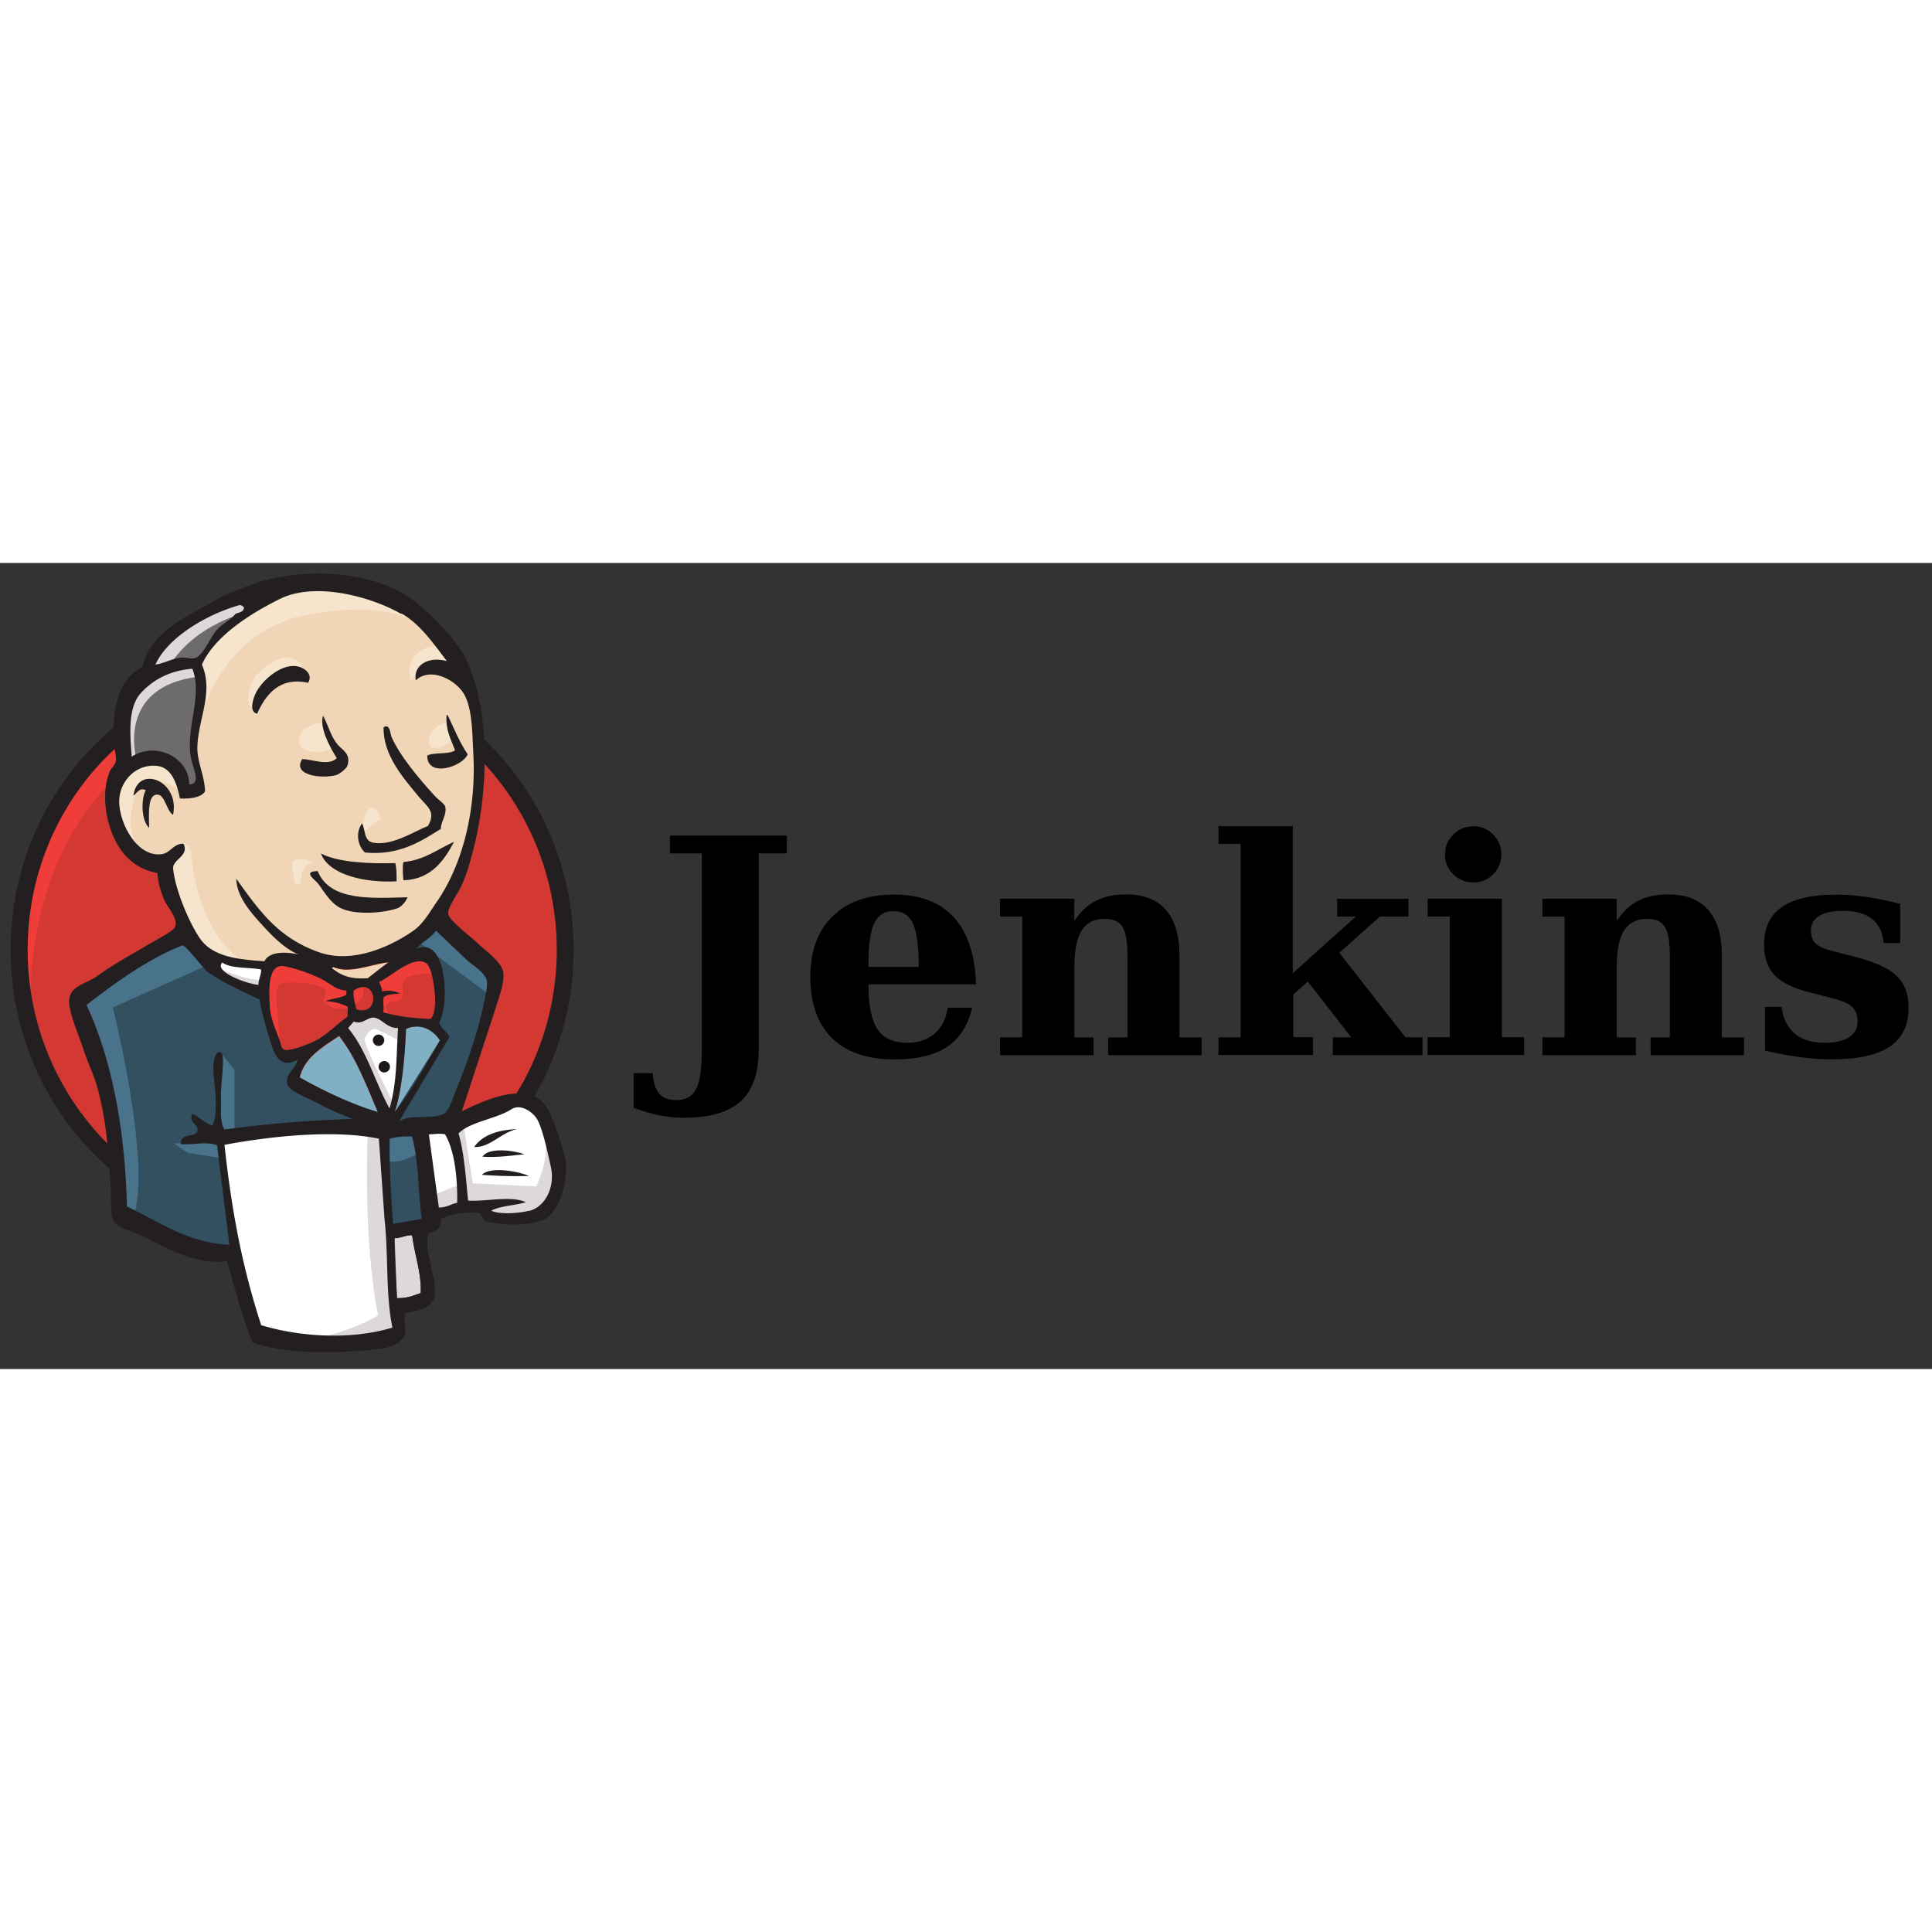 <svg xmlns="http://www.w3.org/2000/svg" xmlns:xlink="http://www.w3.org/1999/xlink" viewBox="0 0 113.25 47.25" fill="#fff" fill-rule="evenodd" stroke="#000" stroke-linecap="round" stroke-linejoin="round" width="300" height="300"><rect x="0" y="0" width="113.25" height="47.25" fill="#333333" stroke="none"/><defs><style type="text/css"></style></defs><style>.B{fill:#dcd9d8}.C{fill-rule:nonzero}.D{stroke:none}.E{fill:#d33833}.F{fill:#231f20}.G{stroke:#d33833}.H{stroke-width:.366}</style><use xlink:href="#A" x=".625" y=".625"></use><symbol id="A" overflow="visible"><g class="D"><path d="M32.507 21.987c0 9.04-7.165 16.37-16.004 16.37S.5 31.027.5 21.987s7.165-16.37 16.004-16.37 16.004 7.33 16.004 16.37" class="E"></path><g class="C"><path d="M1.152 26.052S-.007 8.97 15.724 8.482l-1.1-1.83L6.09 9.518l-2.437 2.805-2.134 4.085-1.22 4.755.366 3.17" fill="#ef3d3a"></path><path d="M5.54 10.82C2.734 13.692.996 17.66.996 22.05s1.75 8.355 4.545 11.227 6.68 4.645 10.963 4.645 8.153-1.773 10.962-4.645 4.546-6.84 4.546-11.227-1.75-8.355-4.546-11.23a15.25 15.25 0 0 0-10.962-4.645c-4.28 0-8.15 1.773-10.963 4.645zM4.83 33.97C1.845 30.917 0 26.7 0 22.047s1.845-8.87 4.83-11.922S11.94 5.18 16.5 5.18s8.688 1.89 11.67 4.944 4.83 7.27 4.83 11.922-1.845 8.87-4.83 11.922-7.11 4.958-11.67 4.958-8.69-1.905-11.673-4.958" class="F"></path></g><path d="M23.24 22.078l-2.437.366-3.293.366-2.134.063-2.072-.062-1.585-.5-1.402-1.525-1.098-3.11-.244-.67-1.463-.5-.854-1.402-.6-2 .67-1.77 1.585-.55 1.28.6.6 1.34.73-.123.244-.305-.234-1.386-.062-1.77.366-2.437-.013-1.392 1.125-1.777 1.95-1.403L17.715.68l3.78.55 3.293 2.378 1.525 2.437.975 1.77.244 4.4-.73 3.78-1.34 3.354-1.28 1.77" fill="#f0d6b7"></path><path d="M21.167 32.625l-8.73.365v1.462l.73 5.12-.366.428-6.084-2.07-.428-.73-.6-6.875-1.403-4.146-.305-.975L8.85 21.85l1.525-.6 1.34 1.646 1.16 1.038 1.34.425.6.183.73 3.17.55.67 1.402-.5-.975 1.9 5.304 2.5-.67.366" fill="#335061"></path><path d="M6.717 11.348l1.585-.55 1.28.6.6 1.34.73-.122.183-.73-.366-1.402.366-3.354L10.8 5.3 11.9 4.03l2.377-1.9-.67-.915L10.25 2.87 8.85 3.97l-.793 1.707-1.22 1.646-.366 1.95.244 2.073" fill="#6d6b6d"></path><path d="M9.217 5.615s.915-2.256 4.573-3.354.182-.793.182-.793L10.01 2.994 8.484 4.52l-.67 1.22 1.402-.123m-1.83 5.305s-1.28-4.27 3.6-4.877l-.182-.73-3.367.8-.963 3.173.244 2.073.67-.425" class="B"></path><g fill="#f7e4cd"><path d="M9.34 16.6l.8-.775s.36.043.42.47.24 4.27 2.876 6.344c.25.188-1.95-.305-1.95-.305l-1.95-3.05m11.02-3.84s.143-1.848.64-1.706.497.64.497.64-1.21.782-1.125 1.066"></path><path d="M25.618 8.677s-1.005.213-1.098 1.098 1.098.182 1.28.123m-7.56-1.17S16.9 8.9 16.9 9.765s1.525.792 1.95.428" class="C"></path><path d="M9.936 12.677s-2.317-1.402-2.562-.062-.793 2.316.366 3.72l-.793-.244-.73-1.9-.244-1.83 1.402-1.463 1.585.123.915.73.063.915m1.11-3.843s1.038-5.365 6.28-6.4c4.316-.854 6.585.183 7.438 1.16 0 0-3.84-4.572-7.5-3.17s-6.328 3.974-6.277 5.62l.063 2.805M25.2 4.215s-1.768-.062-1.83 1.525a1.3 1.3 0 0 0 .121.5s1.402-1.585 2.256-.73m-8.303.88s-.304-2.434-2.38-1.02c-1.34.915-1.22 2.195-.975 2.438s.177.735.375.397.125-1.435.795-1.75 1.77-.645 2.196-.08"></path></g><path d="M11.717 22.87l-5.73 2.56s2.378 9.45 1.16 12.375l-.854-.305-.062-3.597-1.585-6.83-.67-1.9 5.975-4.025 1.767 1.706m.59 5.23l.813.992v3.658h-.975l-.12-2.865c0-.305.12-1.402.12-1.402m.182 4.816l-2.744.12.792.55 1.95.305" fill="#49728b"></path><g fill="#335061"><path d="M21.715 32.687l2.256-.062.55 5.61-2.316.305-.5-5.853"></path><path d="M22.31 32.686l3.413-.182 1.402-3.72c0-.182 1.22-5.12 1.22-5.12L25.602 20.8l-.55-.5L23.6 21.76v5.67l-1.28 5.255"></path></g><path d="M23.85 32.26l-2.134.425.305 1.708c.793.366 2.134-.6 2.134-.6M23.91 21.6l4.267 3.17.123-1.463-3.23-3-1.16 1.28" fill="#49728b"></path><path d="M14.44 44.697l-1.25-5.122-.628-3.78L12.436 33l5.712-.304h3.554l-.325 6.402.55 4.938-.062.915-4.634.366-2.805-.6"></path><path d="M20.936 32.624s-.305 6.34.6 10.853c0 0-1.83 1.16-4.5 1.462l5.12-.182.6-.366-.73-10-.183-2.134" class="B"></path><path d="M24.624 37.748l2.378-.67 4.5-.244.685-2.073-1.22-3.597-1.402-.183-1.95.6-1.87.912-.994-.182-.775.304"></path><path d="M24.58 36.528s1.585-.73 1.83-.67l-.67-3.354.793-.305.55 3.538 3.72.182s.73-1.402.55-2.865l.67 1.95.062 1.098-.975 1.462-1.097.244-1.83-.062-.6-.792-2.134.305-.67.244" class="B"></path><path d="M22.186 32.198l-1.34-3.413-1.402-2s.305-.854.73-.854h1.402l1.34.5-.12 2.256-.6 3.5" class="C"></path><path d="M22.446 31.052s-1.707-3.292-1.707-3.78c0 0 .305-.73.73-.55a25.03 25.03 0 0 1 1.341.67v-1.16l-2.073-.427-1.402.183 2.378 5.61.5.063" class="B"></path><path d="M15 22.994l-1.687-.184-1.585-.5v.55l.775.854 2.438 1.098" class="C"></path><path d="M12.265 23.177s1.9.793 2.5.6l.063.73-1.706-.365-1.037-.73.182-.244" class="B"></path><path d="M24.618 26.127c-1.035-.03-1.97-.154-2.788-.384.055-.335-.05-.665.035-.906.227-.162.6-.162.955-.2a1.66 1.66 0 0 0-1.061-.12c-.008-.232-.125-.377-.175-.56.58-.207 1.955-1.57 2.727-1.117.367.212.525 1.438.553 2.034.025.494-.045.992-.246 1.254" class="E"></path></g><path d="M24.618 26.127c-1.035-.03-1.97-.154-2.788-.384.055-.335-.05-.665.035-.906.227-.162.6-.162.955-.2a1.66 1.66 0 0 0-1.061-.12c-.008-.232-.125-.377-.175-.56.58-.207 1.955-1.57 2.727-1.117.367.212.525 1.438.553 2.034.025.494-.045.992-.246 1.254z" fill="none" class="G H"></path><path d="M19.67 24.436l-.01.25c-.323.213-.845.2-1.2.375.448.015.89.126 1.3.326l-.022.59c-.593.405-1.133 1.01-1.83 1.375-.33.18-1.5.643-1.837.56-.2-.046-.216-.293-.295-.525-.17-.497-.558-1.287-.592-2.037-.044-.945-.125-2.53.88-2.334.82.156 1.777.535 2.413.882.375.212.625.475 1.204.52" class="D E"></path><path d="M19.67 24.436l-.01.25c-.323.213-.845.2-1.2.375.448.015.89.126 1.3.326l-.022.59c-.593.405-1.133 1.01-1.83 1.375-.33.18-1.5.643-1.837.56-.2-.046-.216-.293-.295-.525-.17-.497-.558-1.287-.592-2.037-.044-.945-.125-2.53.88-2.334.82.156 1.777.535 2.413.882.375.212.625.475 1.204.52z" fill="none" class="G H"></path><path d="M20.258 25.552c-.1-.515-.195-.663-.154-1.1 1.372-.915 1.63 1.572.154 1.1" class="D E"></path><path d="M20.258 25.552c-.1-.515-.195-.663-.154-1.1 1.372-.915 1.63 1.572.154 1.1z" fill="none" class="G H"></path><g class="D"><path d="M22.246 25.98s-.427-.6-.122-.792.6 0 .793-.305 0-.5.063-.854.366-.428.67-.5 1.16-.182 1.28.123l-.366-1.098-.73-.244-2.316 1.34-.123.67v1.355m-5.55 2.33l-.25-2.852c-.13-1.42.34-1.17 1.57-1.17.188 0 1.157.225 1.225.366.332.68-.556.53.383 1.04.792.432 2.192-.25 1.872-1.225-.18-.212-.934-.066-1.205-.206l-1.43-.74c-.606-.315-2.006-.772-2.652-.334-1.625 1.125.104 3.895.688 5.056" fill="#ef3d3a"></path><path d="M17.437 6.4c-1.662-.375-2.5.695-2.99 1.817-.45-.11-.27-.72-.158-1.032.298-.818 1.496-1.906 2.475-1.76.42.063.99.45.672.975m8.1 1.892l.08.003c.375.78.7 1.606 1.175 2.295-.317.75-2.402 1.394-2.37.066.45-.198 1.23-.04 1.63-.293-.23-.635-.565-1.175-.5-2.072m-7.246.02c.356.654.473 1.34.98 1.833.227.222.67.492.45 1.125-.05.146-.428.47-.644.535-.79.234-2.625.05-2-.937.655.03 1.535.425 2.025-.05-.375-.6-1.046-1.8-.8-2.5m6.927 6.625c-1.192.766-2.52 1.6-4.475 1.405-.418-.375-.575-1.17-.17-1.704.213.375.08 1.03.666 1.13 1.11.2 2.4-.677 3.196-.98.495-.834-.043-1.14-.5-1.675-.913-1.1-2.135-2.463-2.1-4.106.37-.267.4.408.454.53.475 1.125 1.675 2.537 2.55 3.492.215.235.57.46.607.615.125.45-.295.992-.247 1.293m-15.708-.808c-.375-.212-.463-1.152-.9-1.18-.627-.037-.5 1.22-.5 1.954-.43-.39-.507-1.598-.2-2.218-.375-.177-.522.196-.723.328.258-1.87 2.75-.867 2.325 1.116m16.473 1.584c-.555 1.056-1.34 2.22-2.97 2.254-.032-.34-.06-.86.001-1.065 1.245-.12 2-.754 2.966-1.187m-7.8.684c1.038.546 2.948.605 4.36.563.075.31.075.69.075 1.07-1.815.1-3.96-.36-4.437-1.633m-.194 1.02c.72 1.804 3.187 1.596 5.27 1.546-.09.234-.3.5-.538.625-.667.27-2.507.477-3.432-.015-.587-.312-.965-1.017-1.288-1.43-.155-.2-.93-.7-.012-.712" class="F"></path><path d="M25.16 27.37l-2.65 4.2c.42-1.233.6-3.296.663-4.87.877-.4 1.627.093 2 .67" fill="#81b0c4"></path><path d="M29.697 32.56c-.944.188-1.606 1.106-2.527 1.047.506-.712 1.393-1 2.528-1.047m.415 1.475c-.77.08-1.672.206-2.453.14.37-.562 1.793-.37 2.453-.14m.268 1.275a28.75 28.75 0 0 1-2.76-.068c.5-.523 2.2-.194 2.76.068" class="F"></path><path d="M23.537 38.794c.125 1.085.555 2.185.5 3.375-.477.163-.752.303-1.392.3l-.14-3.52c.315.02.78-.225 1.032-.157" class="B"></path><path d="M22.142 22.795c-.434.284-.804.625-1.22.94-.925.046-1.43-.062-2.108-.595.012-.043.08-.025.082-.075 1 .44 2.247-.18 3.246-.27" fill="#f0d6b7"></path><path d="M16.946 29.553c.27-1.177 1.337-1.788 2.305-2.437 1 1.268 1.606 2.896 2.275 4.47-1.58-.475-3.194-1.25-4.58-2.032" fill="#81b0c4"></path><path d="M22.502 38.952c-.04.963.095 2.508.14 3.52.64.001.915-.14 1.393-.3.054-1.187-.375-2.288-.5-3.375-.252-.067-.718.18-1.033.157zm-9.97-5.48c.423 3.88 1.034 7.145 2.155 10.583 2.5.756 5.49.82 7.69.14-.404-1.94-.228-4.303-.463-6.372l-.33-4.7c-2.666-.555-6.435-.13-9.053.36zm9.683-.335c-.023 1.667.075 3.312.203 4.98l1.67-.29c-.194-1.607-.17-3.415-.563-4.837-.455.004-.855-.005-1.31.146zm3.247-.27c-.304-.07-.657-.002-.947.002l.584 4.285c.456.012.7-.2 1.075-.275.02-1.252-.1-2.977-.713-4.015zm4.918 4.493c.953-.23 1.55-1.398 1.284-2.595-.18-.805-.497-2.32-.837-2.835-.25-.38-.934-.88-1.48-.53-.875.567-2.448.733-3.094 1.42.325 1.08.425 2.562.56 3.93 1.107.07 2.47-.305 3.39.093-.643.21-1.478.2-2.033.5.454.22 1.516.175 2.2.006zm-8.855-5.8c-.67-1.572-1.275-3.202-2.275-4.47-.968.65-2.032 1.26-2.305 2.438 1.385.784 3 1.556 4.58 2.032zm1.65-4.87c-.062 1.572-.242 3.625-.663 4.87 1-1.275 1.806-2.756 2.65-4.2-.36-.575-1.1-1.08-2-.67zm-1.87-.663c-.38-.04-.7.435-1.193.23l-.33.38c1.087 1.313 1.583 3.17 2.423 4.713.45-1.48.4-3.1.5-4.716-.62.037-.962-.56-1.398-.606zm-1.2-1.587c-.04.45.063.596.154 1.1 1.475.462 1.22-2.025-.154-1.1zm-1.625-.538c-.625-.348-1.59-.725-2.413-.883-1.02-.195-.922 1.375-.88 2.334.034.748.423 1.538.593 2.038.08.232.098.48.295.525.35.08 1.508-.38 1.838-.56.697-.38 1.25-.984 1.83-1.375l.022-.59a3.11 3.11 0 0 0-1.29-.326c.355-.18.875-.175 1.2-.375l.01-.25c-.6-.045-.815-.308-1.204-.52zm-6.075-1.104c-.527.538 1.48 1.266 2.12 1.306-.004-.337.194-.66.154-.902-.76-.134-1.758-.045-2.275-.404zm6.503.25c-.003.052-.07.034-.083.075.68.53 1.184.64 2.107.595l1.22-.94c-1 .087-2.258.7-3.246.27zm5.97 1.8c-.03-.595-.185-1.82-.553-2.034-.773-.45-2.145.9-2.727 1.117.063.183.168.325.175.56a1.66 1.66 0 0 1 1.061.12c-.345.037-.727.037-.955.2-.084.24.02.57-.035.906.82.23 1.753.354 2.788.384.2-.25.27-.76.246-1.254zm-13.373-1.54c-.166-.12-1.287-1.577-1.44-1.516-2.03.8-3.925 2.184-5.62 3.492 1.616 3.47 2.27 7.718 2.37 11.814 1.875.866 3.49 2.115 6.004 2.245l-.72-5.83c-.63-.266-1.537.013-2.127-.083-.005-.712.902-.312.977-.8.058-.375-.5-.4-.32-.96.462.168.705.537 1.198.677.45-.985-.006-2.727.06-3.55.012-.155.078-.856.425-.732.306.11-.018 1.866.016 2.645.03.718-.087 1.412.204 1.875 2.428-.33 4.895-.544 7.523-.616-.578-.247-1.265-.483-2.018-.907-.407-.23-1.695-.71-1.812-1.096-.187-.617.493-.946.6-1.475-1.225.67-1.465-.64-1.755-1.57-.25-.84-.412-1.468-.475-1.953-1.056-.504-2.185-1-3.094-1.66zM23.79 22c1.7-.82 1.995 3.063 1.332 4.315.102.372.455.516.6.85l-2.954 4.937c.716-.446 1.75-.08 2.58-.412.308-.12.53-.828.75-1.39.64-1.553 1.315-3.51 1.615-5 .067-.338.252-1.073.212-1.372-.075-.538-.804-.937-1.175-1.27l-1.817-1.73c-.288.428-.9.713-1.146 1.063zM7.636 6.997c-.805.875-.625 2.548-.54 3.73 1.456-.916 3.375.073 3.37 1.63.695-.02.26-.87.134-1.416-.413-1.787.692-3.73.05-5.366-1.247.095-2.27.604-3.015 1.423zm5.75-5.144c-1.825.518-4.162 1.843-4.9 3.48.58-.084.983-.377 1.555-.412.216-.012.5.09.75.03.495-.123.912-1.234 1.287-1.648.365-.404.802-.575 1.102-.944.193-.092.478-.087.5-.375-.084-.088-.17-.158-.27-.13zm9.494.5c-1.892-1.067-5.096-1.87-7.1-.868-1.625.8-3.82 2.15-4.57 3.85.7 1.625-.207 3.14-.265 4.805-.03.885.418 1.66.45 2.622-.25.395-.97.444-1.475.416-.17-.852-.47-1.812-1.346-1.908-1.243-.125-2.15.893-2.208 1.968-.066 1.25.97 3.358 2.44 3.213.567-.056.707-.625 1.325-.62.335.67-.517.88-.605 1.358-.022.125.07.606.125.834.268 1.104.875 2.53 1.45 3.37.744 1.065 2.205 1.225 3.778 1.33.28-.605 1.315-.555 2-.398-.807-.32-1.56-1.095-2.18-1.78-.715-.787-1.437-1.633-1.475-2.662 1.35 1.875 2.466 3.5 4.925 4.335 1.86.625 4.03-.287 5.458-1.287.593-.416.946-1.08 1.367-1.684 1.575-2.267 2.313-5.502 2.15-8.64-.066-1.294-.062-2.582-.497-3.453-.454-.9-2-1.725-2.875-.9-.166-.885.746-1.432 1.82-1.125-.765-1-1.567-2.175-2.655-2.787zm3.525 29.185c1.48-.735 4.243-1.98 5.17.003.343.73.744 1.965.92 2.72.25 1.063-.27 3.3-1.365 3.657-.966.315-2.093.296-3.256.063-.163-.147-.297-.324-.396-.52-.83-.032-1.61.045-2.265.375.063.625-.354.713-.742.84-.288 1.145.578 2.64.37 3.685-.148.744-1.062.86-1.75.998-.023.412.03.76.075 1.11-.154.566-.844.9-1.498.97-2.15.26-5.416.375-7.485-.37-.577-1.416-1.032-3.125-1.5-4.755-2.017.215-3.65-.87-5.187-1.582-.533-.248-1.27-.383-1.47-.807-.193-.4-.125-1.198-.162-1.94-.12-1.898-.225-3.73-.728-5.672-.225-.872-.617-1.64-.89-2.48-.252-.78-.695-1.74-.8-2.518-.17-1.15.913-1.215 1.606-1.712 1.07-.77 1.913-1.197 3.072-1.894.344-.206 1.38-.727 1.498-.97.234-.475-.402-1.15-.573-1.52-.27-.6-.4-1.093-.45-1.675-.975-.154-1.713-.732-2.156-1.375-.75-1.08-1.25-3.08-.625-4.602.05-.12.3-.355.338-.54.072-.375-.125-.844-.15-1.23-.03-2 .373-3.694 1.7-4.3.54-2.152 2.475-2.87 4.296-3.937.68-.4 1.433-.655 2.208-.94 2.78-1.025 7.05-.83 9.357.915.98.74 2.544 2.304 3.104 3.435 1.48 3 1.375 7.983.337 11.616-.125.5-.34 1.205-.622 1.79-.196.41-.806 1.23-.733 1.6.075.375 1.39 1.37 1.673 1.644.508.5 1.47 1.14 1.55 1.758.084.658-.3 1.558-.48 2.19l-1.954 5.964" class="F"></path><path d="M16.552 16.867c.08-.106.52-.27 1.125.03 0 0-.73.123-.67 1.34l-.305-.062s-.315-1.106-.163-1.31" fill="#f7e4cd"></path><path d="M21.9 27.352c0 .185-.15.335-.335.335s-.335-.15-.335-.335.15-.335.335-.335.335.15.335.335m.335 1.554c0 .185-.15.335-.335.335s-.335-.15-.335-.335.15-.335.335-.335.335.15.335.335" fill="#1d1919"></path><path d="M36.516 31.308v-2.025h1.12q.05.8.38 1.2.337.38 1 .38.837 0 1.163-.646.337-.625.337-2.405V16.397h-1.87v-1.043h6.852v1.043h-1.646V27.87q0 2.095-1.06 3.06-1.05.965-3.352.965-.715 0-1.44-.146-.725-.146-1.475-.44zM53.23 23.05q0-1.8-.338-2.534-.337-.733-1.146-.733-.785 0-1.13.715-.337.715-.337 2.396v.155h2.948zm3.352 1.025h-6.3v.07q0 1.775.535 2.57.535.785 1.725.785 1 0 1.604-.525.625-.525.785-1.525h1.43q-.37 1.56-1.475 2.293-1.104.732-3.088.732-2.38 0-3.655-1.25-1.267-1.26-1.267-3.587 0-2.275 1.3-3.55 1.3-1.275 3.62-1.275 2.275 0 3.5 1.345 1.215 1.337 1.292 3.922zm1.414 4.145v-1.04h1.3v-7.075h-1.3V19.06h4.352v1.3q.55-.82 1.26-1.18.706-.375 1.784-.375 1.543 0 2.328.913.792.905.792 2.672v4.796h1.3v1.043h-5.475v-1.043h1.125v-4.87q0-1.162-.3-1.625-.293-.456-1.025-.456-.922 0-1.354.68-.43.673-.43 2.146v4.124h1.12v1.043h-5.475zm18.334 0H70.8v-1.04h1.3V15.844h-1.3V14.8h4.353v8.625l3.697-3.32h-1.095v-1.042h4.18v1.042H80.26l-2.375 2.12 3.875 4.956h1v1.042h-5.257V27.18h1.078l-2.543-3.265-.854.76v2.5h1.155v1.042zm7.75-11.756q0-.7.483-1.172.482-.482 1.18-.482.68 0 1.155.482.482.475.482 1.172 0 .68-.482 1.163-.475.475-1.155.475-.7 0-1.18-.475-.483-.475-.483-1.163zm3.338 10.713h1.3v1.042H83.06v-1.042h1.3v-7.075h-1.3V19.06h4.352v8.118zm2.368 1.043v-1.04h1.3v-7.075h-1.3V19.06h4.353v1.3q.55-.82 1.26-1.18.706-.375 1.784-.375 1.543 0 2.328.913.793.905.793 2.672v4.796h1.3v1.043H96.13v-1.043h1.125v-4.87q0-1.162-.3-1.625-.293-.456-1.025-.456-.922 0-1.354.68-.43.673-.43 2.146v4.124h1.12v1.043H89.8zm13.05-.265v-2.56h.975q.12 1.025.768 1.57.646.535 1.76.535.93 0 1.422-.32.5-.328.5-.93 0-.55-.32-.854-.3-.3-1.215-.525l-1.26-.32q-1.422-.354-2.06-1-.625-.663-.625-1.784 0-1.5 1.034-2.215 1.034-.733 3.188-.733.8 0 1.725.125.922.13 2.034.413v2.3h-.975q-.078-.94-.672-1.413-.587-.475-1.7-.475-.93 0-1.412.3-.475.292-.475.875 0 .465.275.733.275.267 1 .45l1.25.32q1.8.456 2.5 1.13.7.672.7 1.87 0 1.55-1.125 2.293-1.104.732-3.437.732-.854 0-1.8-.13-.956-.13-2.025-.375z" fill="#000" class="C"></path></g></symbol></svg>